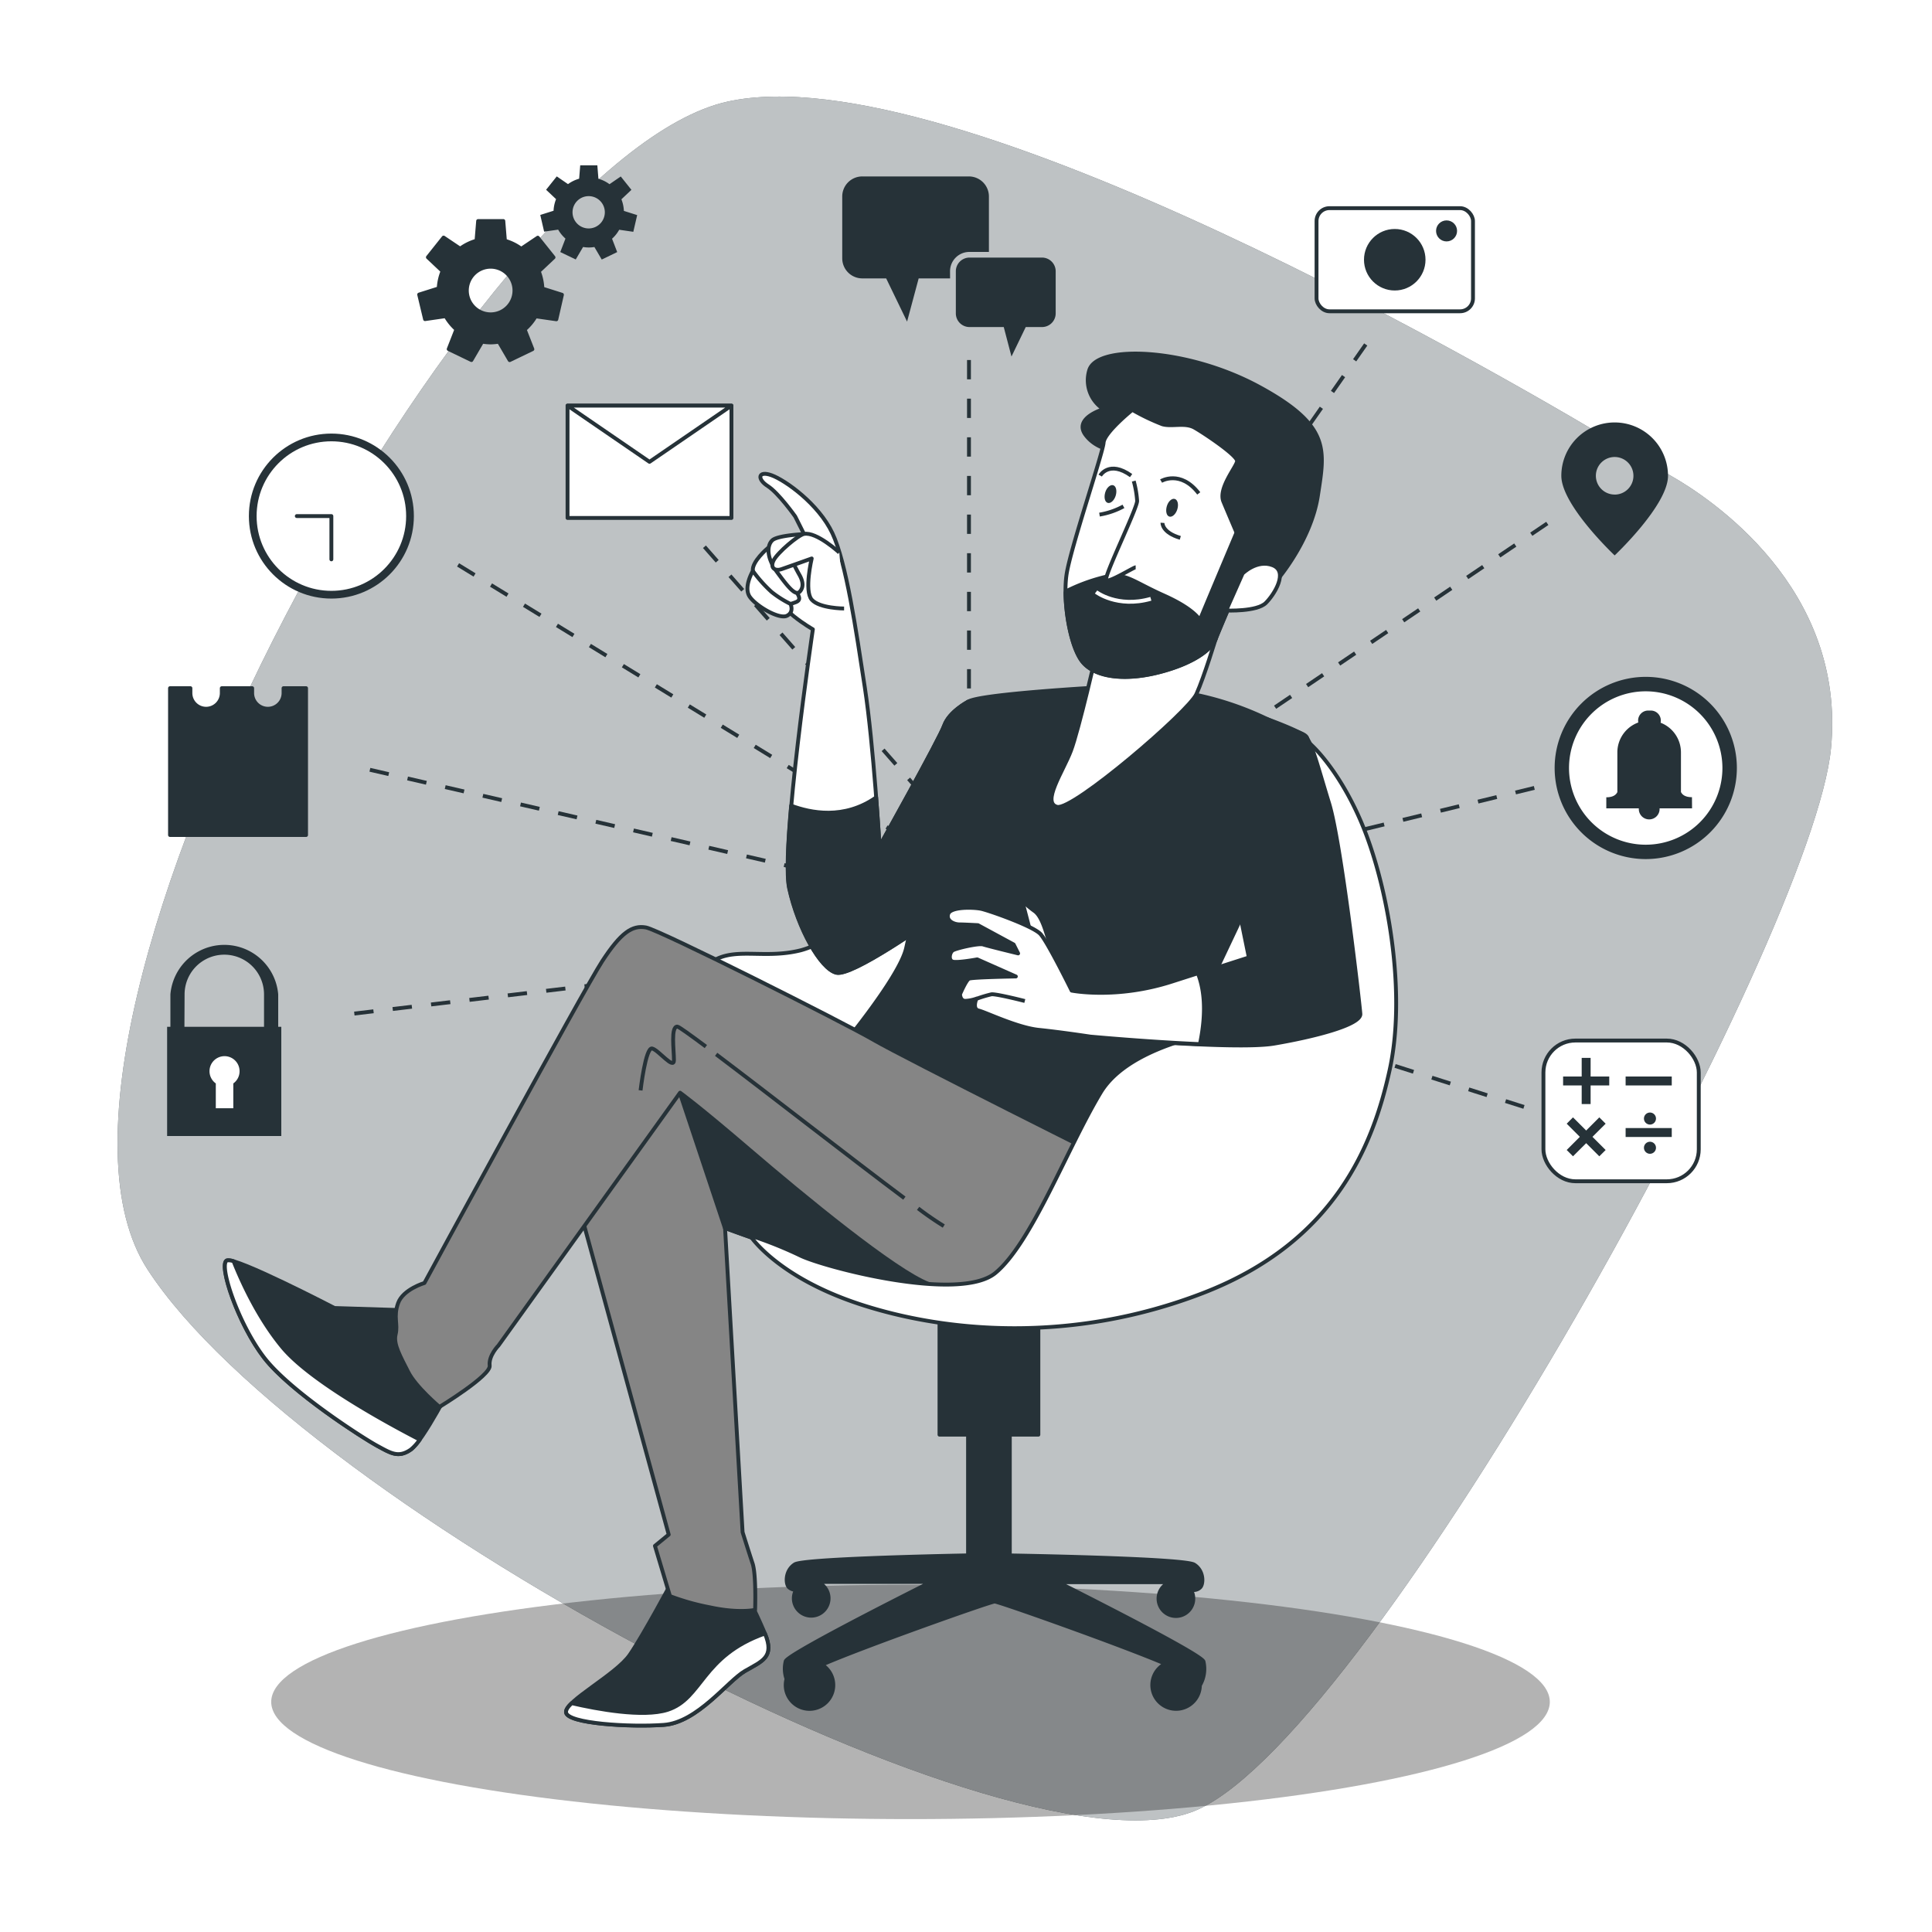 <svg class="animated" id="freepik_stories-digital-tools" xmlns="http://www.w3.org/2000/svg" viewBox="0 0 500 500" version="1.1" xmlns:xlink="http://www.w3.org/1999/xlink" xmlns:svgjs="http://svgjs.com/svgjs"><style>svg#freepik_stories-digital-tools:not(.animated) .animable {opacity: 0;}svg#freepik_stories-digital-tools.animated #freepik--background-simple--inject-4 {animation: 1s 1 forwards cubic-bezier(.36,-0.01,.5,1.38) zoomIn;animation-delay: 0s;}svg#freepik_stories-digital-tools.animated #freepik--Shadow--inject-4 {animation: 1s 1 forwards cubic-bezier(.36,-0.01,.5,1.38) slideDown;animation-delay: 0s;}svg#freepik_stories-digital-tools.animated #freepik--Lines--inject-4 {animation: 1s 1 forwards cubic-bezier(.36,-0.01,.5,1.38) slideUp;animation-delay: 0s;}svg#freepik_stories-digital-tools.animated #freepik--Calculator--inject-4 {animation: 1s 1 forwards cubic-bezier(.36,-0.01,.5,1.38) lightSpeedLeft;animation-delay: 0s;}svg#freepik_stories-digital-tools.animated #freepik--Alarm--inject-4 {animation: 1s 1 forwards cubic-bezier(.36,-0.01,.5,1.38) lightSpeedRight;animation-delay: 0s;}svg#freepik_stories-digital-tools.animated #freepik--Locator--inject-4 {animation: 1s 1 forwards cubic-bezier(.36,-0.01,.5,1.38) slideLeft;animation-delay: 0s;}svg#freepik_stories-digital-tools.animated #freepik--Camera--inject-4 {animation: 1s 1 forwards cubic-bezier(.36,-0.01,.5,1.38) zoomIn;animation-delay: 0s;}svg#freepik_stories-digital-tools.animated #freepik--speech-bubbles--inject-4 {animation: 1s 1 forwards cubic-bezier(.36,-0.01,.5,1.38) slideDown;animation-delay: 0s;}svg#freepik_stories-digital-tools.animated #freepik--Gears--inject-4 {animation: 1s 1 forwards cubic-bezier(.36,-0.01,.5,1.38) slideDown;animation-delay: 0s;}svg#freepik_stories-digital-tools.animated #freepik--Envelope--inject-4 {animation: 1s 1 forwards cubic-bezier(.36,-0.01,.5,1.38) zoomOut;animation-delay: 0s;}svg#freepik_stories-digital-tools.animated #freepik--Clock--inject-4 {animation: 1s 1 forwards cubic-bezier(.36,-0.01,.5,1.38) lightSpeedRight;animation-delay: 0s;}svg#freepik_stories-digital-tools.animated #freepik--Calendar--inject-4 {animation: 1s 1 forwards cubic-bezier(.36,-0.01,.5,1.38) slideRight;animation-delay: 0s;}svg#freepik_stories-digital-tools.animated #freepik--Padlock--inject-4 {animation: 1s 1 forwards cubic-bezier(.36,-0.01,.5,1.38) lightSpeedLeft;animation-delay: 0s;}svg#freepik_stories-digital-tools.animated #freepik--Character--inject-4 {animation: 1s 1 forwards cubic-bezier(.36,-0.01,.5,1.38) slideLeft;animation-delay: 0s;}            @keyframes zoomIn {                0% {                    opacity: 0;                    transform: scale(0.5);                }                100% {                    opacity: 1;                    transform: scale(1);                }            }                    @keyframes slideDown {                0% {                    opacity: 0;                    transform: translateY(-30px);                }                100% {                    opacity: 1;                    transform: translateY(0);                }            }                    @keyframes slideUp {                0% {                    opacity: 0;                    transform: translateY(30px);                }                100% {                    opacity: 1;                    transform: inherit;                }            }                    @keyframes lightSpeedLeft {              from {                transform: translate3d(-50%, 0, 0) skewX(20deg);                opacity: 0;              }              60% {                transform: skewX(-10deg);                opacity: 1;              }              80% {                transform: skewX(2deg);              }              to {                opacity: 1;                transform: translate3d(0, 0, 0);              }            }                    @keyframes lightSpeedRight {              from {                transform: translate3d(50%, 0, 0) skewX(-20deg);                opacity: 0;              }              60% {                transform: skewX(10deg);                opacity: 1;              }              80% {                transform: skewX(-2deg);              }              to {                opacity: 1;                transform: translate3d(0, 0, 0);              }            }                    @keyframes slideLeft {                0% {                    opacity: 0;                    transform: translateX(-30px);                }                100% {                    opacity: 1;                    transform: translateX(0);                }            }                    @keyframes zoomOut {                0% {                    opacity: 0;                    transform: scale(1.5);                }                100% {                    opacity: 1;                    transform: scale(1);                }            }                    @keyframes slideRight {                0% {                    opacity: 0;                    transform: translateX(30px);                }                100% {                    opacity: 1;                    transform: translateX(0);                }            }        </style><g id="freepik--background-simple--inject-4" class="animable" style="transform-origin: 252.3px 248.056px;"><path d="M432.29,123.05q-4.41-2.52-8.76-5.14C392.31,99,246.43,13.5,188.3,26.29,123,40.65-1.89,266.86,38.19,328.55s226,160.76,272,139.68,159-225.88,163.67-274.55C477.86,152.12,442.67,128.94,432.29,123.05Z" style="fill: #263238; transform-origin: 252.3px 248.056px;" id="elazkl9s87r15" class="animable"></path><g id="elynpuzg0njrg"><path d="M432.29,123.05q-4.41-2.52-8.76-5.14C392.31,99,246.43,13.5,188.3,26.29,123,40.65-1.89,266.86,38.19,328.55s226,160.76,272,139.68,159-225.88,163.67-274.55C477.86,152.12,442.67,128.94,432.29,123.05Z" style="fill: rgb(255, 255, 255); opacity: 0.7; transform-origin: 252.3px 248.056px;" class="animable" id="el5bge5tlbabu"></path></g></g><g id="freepik--Shadow--inject-4" class="animable" style="transform-origin: 235.64px 440.45px;"><g id="el9dd6xmq5lle"><ellipse cx="235.64" cy="440.45" rx="165.45" ry="30.33" style="opacity: 0.3; transform-origin: 235.64px 440.45px;" class="animable" id="elcmuxsdii6s"></ellipse></g></g><g id="freepik--Lines--inject-4" class="animable" style="transform-origin: 246.07px 187.81px;"><line x1="91.7" y1="262.31" x2="234.47" y2="245.37" style="fill: none; stroke: rgb(38, 50, 56); stroke-miterlimit: 10; stroke-dasharray: 5, 5; transform-origin: 163.085px 253.84px;" id="el6qe0tu9pdns" class="animable"></line><line x1="95.73" y1="199.22" x2="238.69" y2="232.1" style="fill: none; stroke: rgb(38, 50, 56); stroke-miterlimit: 10; stroke-dasharray: 5, 5; transform-origin: 167.21px 215.66px;" id="elimt9j1gi5p" class="animable"></line><line x1="118.55" y1="146.19" x2="232.65" y2="216" style="fill: none; stroke: rgb(38, 50, 56); stroke-miterlimit: 10; stroke-dasharray: 5, 5; transform-origin: 175.6px 181.095px;" id="elbfhja01kail" class="animable"></line><line x1="182.31" y1="141.5" x2="246.07" y2="213.98" style="fill: none; stroke: rgb(38, 50, 56); stroke-miterlimit: 10; stroke-dasharray: 5, 5; transform-origin: 214.19px 177.74px;" id="elbof5g2jcs9" class="animable"></line><line x1="250.77" y1="93.17" x2="250.77" y2="211.3" style="fill: none; stroke: rgb(38, 50, 56); stroke-miterlimit: 10; stroke-dasharray: 5, 5; transform-origin: 250.77px 152.235px;" id="el11a1amwetv8" class="animable"></line><line x1="353.45" y1="89.15" x2="265.53" y2="214.65" style="fill: none; stroke: rgb(38, 50, 56); stroke-miterlimit: 10; stroke-dasharray: 5, 5; transform-origin: 309.49px 151.9px;" id="eloh0nlryaamk" class="animable"></line><line x1="400.44" y1="135.46" x2="270.23" y2="223.38" style="fill: none; stroke: rgb(38, 50, 56); stroke-miterlimit: 10; stroke-dasharray: 5, 5; transform-origin: 335.335px 179.42px;" id="el95iog5ccwmv" class="animable"></line><line x1="397.08" y1="203.91" x2="272.91" y2="234.12" style="fill: none; stroke: rgb(38, 50, 56); stroke-miterlimit: 10; stroke-dasharray: 5, 5; transform-origin: 334.995px 219.015px;" id="elqtm74sewd7e" class="animable"></line><line x1="394.4" y1="286.47" x2="278.28" y2="249.55" style="fill: none; stroke: rgb(38, 50, 56); stroke-miterlimit: 10; stroke-dasharray: 5, 5; transform-origin: 336.34px 268.01px;" id="el0csoawhkk7xv" class="animable"></line></g><g id="freepik--Calculator--inject-4" class="animable" style="transform-origin: 419.54px 287.5px;"><rect x="399.44" y="269.29" width="40.2" height="36.42" rx="8.27" style="fill: rgb(255, 255, 255); stroke: rgb(38, 50, 56); stroke-linejoin: round; transform-origin: 419.54px 287.5px;" id="elrlgwocumlhe" class="animable"></rect><rect x="420.71" y="278.6" width="11.94" height="2.31" style="fill: rgb(38, 50, 56); transform-origin: 426.68px 279.755px;" id="elmga6k579p7" class="animable"></rect><rect x="420.71" y="291.94" width="11.94" height="2.31" style="fill: rgb(38, 50, 56); transform-origin: 426.68px 293.095px;" id="eleb8re7bliyw" class="animable"></rect><polygon points="411.65 273.78 409.34 273.78 409.34 278.6 404.53 278.6 404.53 280.91 409.34 280.91 409.34 285.73 411.65 285.73 411.65 280.91 416.47 280.91 416.47 278.6 411.65 278.6 411.65 273.78" style="fill: rgb(38, 50, 56); transform-origin: 410.5px 279.755px;" id="elwtl66brr6x" class="animable"></polygon><polygon points="413.9 289.17 410.5 292.58 407.09 289.17 405.46 290.81 408.86 294.21 405.46 297.62 407.09 299.25 410.5 295.85 413.9 299.25 415.54 297.62 412.13 294.21 415.54 290.81 413.9 289.17" style="fill: rgb(38, 50, 56); transform-origin: 410.5px 294.21px;" id="elfmzapa8ummj" class="animable"></polygon><circle cx="427.01" cy="289.48" r="1.56" style="fill: rgb(38, 50, 56); transform-origin: 427.01px 289.48px;" id="eld2iaxcjccdo" class="animable"></circle><circle cx="427.01" cy="297.04" r="1.56" style="fill: rgb(38, 50, 56); transform-origin: 427.01px 297.04px;" id="elnxqyk9t92as" class="animable"></circle></g><g id="freepik--Alarm--inject-4" class="animable" style="transform-origin: 425.92px 198.75px;"><g id="elof4apdww1m"><circle cx="425.92" cy="198.75" r="21.71" style="fill: rgb(255, 255, 255); transform-origin: 425.92px 198.75px; transform: rotate(-8.96deg);" class="animable" id="elwm61mwrzhcf"></circle></g><path d="M425.92,222.33a23.58,23.58,0,1,1,23.58-23.58A23.6,23.6,0,0,1,425.92,222.33Zm0-43.42a19.85,19.85,0,1,0,19.84,19.84A19.87,19.87,0,0,0,425.92,178.91Z" style="fill: #263238; transform-origin: 425.92px 198.75px;" id="elfhob1vq6o9r" class="animable"></path><path d="M437.88,206.31c-1.69,0-2.49-.6-2.85-1.34V194.72a8.24,8.24,0,0,0-5.27-7.68,2.44,2.44,0,0,0,.06-.55,2.59,2.59,0,0,0-2.6-2.6h-.67a2.6,2.6,0,0,0-2.61,2.6,2.54,2.54,0,0,0,.05.49,8.24,8.24,0,0,0-5.42,7.74V205c-.36.74-1.17,1.34-2.86,1.34v2.86h8.41c0,.06,0,.11,0,.17a2.69,2.69,0,1,0,5.38,0c0-.06,0-.11,0-.17h8.4Z" style="fill: rgb(38, 50, 56); transform-origin: 426.805px 197.975px;" id="elmrjemc1uabe" class="animable"></path></g><g id="freepik--Locator--inject-4" class="animable" style="transform-origin: 417.875px 126.535px;"><path d="M417.87,109.33a13.8,13.8,0,0,0-13.8,13.81c0,7.62,13.8,20.6,13.8,20.6s13.81-13,13.81-20.6A13.81,13.81,0,0,0,417.87,109.33Zm0,18.66a4.86,4.86,0,1,1,4.86-4.85A4.85,4.85,0,0,1,417.87,128Z" style="fill: rgb(38, 50, 56); transform-origin: 417.875px 126.535px;" id="elgdm5ejocpbg" class="animable"></path></g><g id="freepik--Camera--inject-4" class="animable" style="transform-origin: 360.965px 67.215px;"><rect x="340.72" y="53.87" width="40.49" height="26.69" rx="3.34" style="fill: rgb(255, 255, 255); stroke: rgb(38, 50, 56); stroke-linejoin: round; transform-origin: 360.965px 67.215px;" id="elpk9jni93p7g" class="animable"></rect><g id="elqgkhp1ha5s9"><circle cx="360.96" cy="67.22" r="7.96" style="fill: rgb(38, 50, 56); transform-origin: 360.96px 67.22px; transform: rotate(-45deg);" class="animable" id="elopms7r3og6"></circle></g><circle cx="374.37" cy="59.76" r="2.72" style="fill: rgb(38, 50, 56); transform-origin: 374.37px 59.76px;" id="elrak36x8qhk" class="animable"></circle></g><g id="freepik--speech-bubbles--inject-4" class="animable" style="transform-origin: 245.59px 68.965px;"><path d="M245.87,70.2a5,5,0,0,1,5-5h5.06V50.85a5.19,5.19,0,0,0-5.2-5.19H223.17a5.19,5.19,0,0,0-5.2,5.19v16a5.2,5.2,0,0,0,5.2,5.2h6.17l5.41,11.18,3-11.18h8.13Z" style="fill: rgb(38, 50, 56); transform-origin: 236.95px 64.445px;" id="el51jwnk7d024" class="animable"></path><path d="M250.87,66.66h18.8a3.55,3.55,0,0,1,3.54,3.54V81.1a3.54,3.54,0,0,1-3.54,3.54h-4.21l-3.69,7.63-2-7.63h-8.86a3.54,3.54,0,0,1-3.54-3.54V70.2A3.55,3.55,0,0,1,250.87,66.66Z" style="fill: rgb(38, 50, 56); transform-origin: 260.29px 79.465px;" id="elr8zhrczxpu9" class="animable"></path><line x1="225.56" y1="52.93" x2="248.34" y2="52.93" style="fill: none; stroke: #263238; stroke-linecap: round; stroke-linejoin: round; transform-origin: 236.95px 52.93px;" id="el06136ww4tffq" class="animable"></line><line x1="225.56" y1="58.52" x2="248.34" y2="58.52" style="fill: none; stroke: #263238; stroke-linecap: round; stroke-linejoin: round; transform-origin: 236.95px 58.52px;" id="elo6sfcckge9p" class="animable"></line><line x1="225.56" y1="64.12" x2="248.34" y2="64.12" style="fill: none; stroke: #263238; stroke-linecap: round; stroke-linejoin: round; transform-origin: 236.95px 64.12px;" id="elcfjozf53d99" class="animable"></line></g><g id="freepik--Gears--inject-4" class="animable" style="transform-origin: 136.69px 67.995px;"><path d="M138.61,81.86l5.37.77,1.45-6.35-5.06-1.6a13.51,13.51,0,0,0-.94-4.47l3.82-3.6-4.07-5.1-4.28,2.88a13.2,13.2,0,0,0-4.22-2.08l-.42-5.11h-6.52l-.42,5.09a13.23,13.23,0,0,0-4.23,2.07l-4.29-2.88-4.06,5.1,3.8,3.58a13.52,13.52,0,0,0-1,4.47l-5.06,1.6L110,82.59l5.34-.77a13.72,13.72,0,0,0,2.78,3.42l-2,5.11L122,93.18l2.78-4.76a13.19,13.19,0,0,0,2.18.2,13.75,13.75,0,0,0,2.15-.19l2.79,4.77,5.88-2.83-2-5.1A13.46,13.46,0,0,0,138.61,81.86ZM120.82,75.2A6.16,6.16,0,1,1,127,81.35,6.16,6.16,0,0,1,120.82,75.2Z" style="fill: #263238; stroke: rgb(38, 50, 56); stroke-linejoin: round; transform-origin: 126.955px 75.2px;" id="el0l5npp257zdk" class="animable"></path><path d="M160.25,59.46l3.65.53,1-4.32-3.44-1.09a9.2,9.2,0,0,0-.64-3l2.59-2.45-2.76-3.46-2.91,2a8.94,8.94,0,0,0-2.87-1.41l-.28-3.47h-4.43l-.28,3.46a9.07,9.07,0,0,0-2.88,1.4l-2.91-2-2.76,3.46,2.58,2.43a9.07,9.07,0,0,0-.65,3l-3.44,1.09,1,4.32,3.63-.52a9.2,9.2,0,0,0,1.89,2.32L145,65.23l4,1.92,1.9-3.23a9,9,0,0,0,1.48.13,9.89,9.89,0,0,0,1.45-.12l1.9,3.24,4-1.93-1.33-3.46A9,9,0,0,0,160.25,59.46Zm-12.08-4.52a4.18,4.18,0,1,1,4.18,4.18A4.18,4.18,0,0,1,148.17,54.94Z" style="fill: rgb(38, 50, 56); transform-origin: 152.36px 54.98px;" id="el690s0akbjn6" class="animable"></path></g><g id="freepik--Envelope--inject-4" class="animable" style="transform-origin: 168.09px 119.515px;"><rect x="146.88" y="104.98" width="42.42" height="29.07" style="fill: rgb(255, 255, 255); stroke: rgb(38, 50, 56); stroke-linejoin: round; transform-origin: 168.09px 119.515px;" id="elrv1x6el8rif" class="animable"></rect><polygon points="146.88 104.98 168.09 119.52 189.3 104.98 146.88 104.98" style="fill: rgb(255, 255, 255); stroke: rgb(38, 50, 56); stroke-linejoin: round; transform-origin: 168.09px 112.25px;" id="elkal07k3on38" class="animable"></polygon></g><g id="freepik--Clock--inject-4" class="animable" style="transform-origin: 85.76px 133.56px;"><circle cx="85.76" cy="133.56" r="20.35" style="fill: rgb(255, 255, 255); stroke: rgb(38, 50, 56); stroke-linecap: round; stroke-linejoin: round; stroke-width: 2px; transform-origin: 85.76px 133.56px;" id="elswmemnepdur" class="animable"></circle><polyline points="85.76 144.76 85.76 133.56 76.81 133.56" style="fill: none; stroke: rgb(38, 50, 56); stroke-linecap: round; stroke-linejoin: round; transform-origin: 81.285px 139.16px;" id="elq1g39s5ax7" class="animable"></polyline></g><g id="freepik--Calendar--inject-4" class="animable" style="transform-origin: 61.605px 197.1px;"><path d="M73.38,178.1v1.26a4.06,4.06,0,0,1-8.12,0V178.1H57.4v1.26a4.06,4.06,0,0,1-4.06,4.06h0a4.06,4.06,0,0,1-4.06-4.06V178.1H44v38H79.21v-38Z" style="fill: #263238; stroke: rgb(38, 50, 56); stroke-linejoin: round; transform-origin: 61.605px 197.1px;" id="eldn2u1gnrd65" class="animable"></path><path d="M49.78,209.16v-2l5.46-8.51c.41-.63.78-1.23,1.13-1.77a9.34,9.34,0,0,0,.85-1.74,6.19,6.19,0,0,0,.33-2.11,4.78,4.78,0,0,0-.48-2.33,1.75,1.75,0,0,0-1.67-.84,2.11,2.11,0,0,0-1.56.55,3,3,0,0,0-.77,1.46,8.46,8.46,0,0,0-.21,1.93v.72H50v-.74a9.47,9.47,0,0,1,.52-3.33,4.27,4.27,0,0,1,1.67-2.16,5.46,5.46,0,0,1,3.06-.77A4.85,4.85,0,0,1,59.14,189a6.06,6.06,0,0,1,1.27,4.07,7.93,7.93,0,0,1-.33,2.41,9.69,9.69,0,0,1-.86,1.94c-.36.6-.75,1.22-1.17,1.85l-4.93,7.53h6.79v2.38Z" style="fill: rgb(38, 50, 56); transform-origin: 55.1px 198.342px;" id="elokm6ymbb9t" class="animable"></path><path d="M67.8,209.37a5.51,5.51,0,0,1-3.07-.74,4,4,0,0,1-1.63-2.14,10.09,10.09,0,0,1-.49-3.34h2.83A11.39,11.39,0,0,0,65.6,205a3.08,3.08,0,0,0,.68,1.52,2,2,0,0,0,1.57.59,1.94,1.94,0,0,0,1.67-.67,3.74,3.74,0,0,0,.64-1.83,22.75,22.75,0,0,0,.13-2.61,15.94,15.94,0,0,0-.16-2.48,2.81,2.81,0,0,0-.66-1.56,2,2,0,0,0-1.59-.55,2.11,2.11,0,0,0-1.48.55,3.32,3.32,0,0,0-.9,1.23H63.09V187.7h9.24v2.83H65.66l-.19,5.94a3.67,3.67,0,0,1,1.31-.87,4.57,4.57,0,0,1,1.79-.32,4.15,4.15,0,0,1,2.74.82,4.49,4.49,0,0,1,1.41,2.25,12.08,12.08,0,0,1,.41,3.29,18.44,18.44,0,0,1-.24,3.06,7.44,7.44,0,0,1-.84,2.46,4.19,4.19,0,0,1-1.63,1.63A5.24,5.24,0,0,1,67.8,209.37Z" style="fill: rgb(38, 50, 56); transform-origin: 67.869px 198.539px;" id="elsqnylplr9z" class="animable"></path></g><g id="freepik--Padlock--inject-4" class="animable" style="transform-origin: 58.025px 269.266px;"><path d="M72,265.74v-8.39a14,14,0,0,0-27.9,0v8.39h-.85V294H72.8V265.74Zm-24.23-8.39a10.28,10.28,0,0,1,20.56,0v8.39H47.73Z" style="fill: rgb(38, 50, 56); transform-origin: 58.025px 269.266px;" id="eloj2wdtfpb6r" class="animable"></path><path d="M62,277.24a3.89,3.89,0,1,0-6.15,3.15v6.43h4.53v-6.43A3.86,3.86,0,0,0,62,277.24Z" style="fill: rgb(255, 255, 255); transform-origin: 58.11px 280.077px;" id="elkgtd0itumue" class="animable"></path></g><g id="freepik--Character--inject-4" class="animable" style="transform-origin: 209.738px 269.047px;"><path d="M311.46,430c-.59-1.76-27.48-15.41-37.66-20.53h29.06a4.5,4.5,0,1,0,5.31,1.91,2.39,2.39,0,0,0,2.32-.46c1-.72,1.21-4.34-1.44-6-2.31-1.47-38.26-2.21-47.71-2.38V371.29h7.39V338.45H243.14v32.84h7.39v31.24c-12.35.24-42.7,1-44.82,2.32-2.65,1.69-2.41,5.31-1.44,6a2.6,2.6,0,0,0,1.77.59,4.41,4.41,0,0,0-.6,2.19,4.5,4.5,0,1,0,6-4.23H241c-10.19,5.12-37.07,18.77-37.66,20.53a8,8,0,0,0,.21,4.58,6.26,6.26,0,0,0-.21,1.57,6.16,6.16,0,1,0,9.35-5.25c10.61-4.63,43.1-16.15,44.73-16.36,1.6.2,33.05,11.35,44.18,16.12a6.16,6.16,0,1,0,8.93,5.57A8.38,8.38,0,0,0,311.46,430ZM306,409.47l-.13,0h.09Z" style="fill: rgb(38, 50, 56); stroke: rgb(38, 50, 56); stroke-linejoin: round; transform-origin: 257.392px 390.355px;" id="el4z5c36gt95v" class="animable"></path><path d="M216.44,240.69a21.07,21.07,0,0,1-9.15,5.23c-13.52,3.42-23.09-4.79-29.63,12.64s5.67,52.28,20.92,63.61,39.65,19.17,71,6.54,60.56-47.06,63.61-81.92-80.35-30.25-89-26.23S216.44,240.69,216.44,240.69Z" style="fill: rgb(255, 255, 255); stroke: rgb(38, 50, 56); stroke-linejoin: round; transform-origin: 254.563px 276.506px;" id="elqlubimrek4m" class="animable"></path><path d="M250.47,181.64s-4.82,2.54-6.09,6.09S227.62,219,227.62,219s-1.52-26.15-3.81-41.13S219,145.58,215.43,138s-12.19-13.71-15.74-15-3.81,1-1,2.79,7.11,7.87,7.11,7.87l2.29,4.57s-7.62,9.39-7.62,14.22,9.9,10.41,9.9,10.41-8.38,56.62-6.09,67,8.12,20.82,12.19,21.84,24.12-13.21,24.12-13.21S253,199.67,254,192.3,254.79,180.11,250.47,181.64Z" style="fill: rgb(255, 255, 255); stroke: rgb(38, 50, 56); stroke-linejoin: round; transform-origin: 225.638px 187.188px;" id="elxsz3z1kham" class="animable"></path><path d="M250.47,181.64s-4.82,2.54-6.09,6.09S227.62,219,227.62,219s-.31-5.37-.87-12.63c-8.32,5.84-17,4-22,2.14-.87,9.68-1.26,18-.51,21.41,2.28,10.41,8.12,20.82,12.19,21.84s24.12-13.21,24.12-13.21S253,199.67,254,192.3,254.79,180.11,250.47,181.64Z" style="fill: #263238; stroke: rgb(38, 50, 56); stroke-linejoin: round; transform-origin: 229.169px 216.584px;" id="elfoe70n61rdl" class="animable"></path><path d="M227.62,219s.51,7.62.76,12.95" style="fill: none; stroke: rgb(38, 50, 56); stroke-linejoin: round; transform-origin: 228px 225.475px;" id="elonhkaxzb8gj" class="animable"></path><path d="M198.69,141.87s-4.19,3.5-3.85,5.89,7.52,9.22,9.74,8.54,3.24-.86,1-3.84-5.29-6.66-5.8-8S198.69,141.87,198.69,141.87Z" style="fill: rgb(255, 255, 255); stroke: rgb(38, 50, 56); stroke-linejoin: round; transform-origin: 200.828px 149.109px;" id="elttkc9y30ccc" class="animable"></path><path d="M208.07,138.22s-6.82.32-8.19,1.6-1.62,4.36,1.2,8.2,4.78,6.31,5.89,5.12.85-2.82-.17-4.53a48.49,48.49,0,0,1-2.31-4.69l3.5-4.1Z" style="fill: rgb(255, 255, 255); stroke: rgb(38, 50, 56); stroke-linejoin: round; transform-origin: 203.479px 145.83px;" id="elhq1zgttde79" class="animable"></path><path d="M194.84,147.76s-2.56,4.27-.76,6.75,7.59,5.8,9.56,4.86.94-3.07.94-3.07a26.71,26.71,0,0,1-4.87-3.08A34.53,34.53,0,0,1,194.84,147.76Z" style="fill: rgb(255, 255, 255); stroke: rgb(38, 50, 56); stroke-linejoin: round; transform-origin: 199.144px 153.647px;" id="elrvmbpd6539a" class="animable"></path><path d="M217.21,143s-5.89-5.44-9.14-4.82c-1.46.28-6.86,4.82-7.87,6.86s.5,2.79,2,2.28,7.87-2.79,7.87-2.79-2,8.38,0,10.66,8.38,2.29,8.38,2.29" style="fill: rgb(255, 255, 255); stroke: rgb(38, 50, 56); stroke-linejoin: round; transform-origin: 209.161px 147.805px;" id="elnkn13spj2qb" class="animable"></path><path d="M285.51,177.83s-32.5,1.78-35,3.81-4.32,7.62-4.57,9.14-9.65,46.72-11.43,54.59-18.26,27.43-18.26,27.43,29.64,16.1,43.68,23.27a101,101,0,0,0,29.15,9.4l33-69.75s15.74-38.85,16.25-42.66-.51-2.28-10.66-7.11a80.23,80.23,0,0,0-20.57-6.6C304.55,178.85,285.51,177.83,285.51,177.83Z" style="fill: #263238; stroke: rgb(38, 50, 56); stroke-linejoin: round; transform-origin: 277.342px 241.65px;" id="el7lvwtdh7p66" class="animable"></path><path d="M107.3,339.16l-20.74-.65S61,325.23,58.7,326.2s2.92,16.53,9.72,25.27S94,372.21,97.58,374.15s5.51,3.24,8.74,1,11-17.49,11-17.49Z" style="fill: #263238; stroke: rgb(38, 50, 56); stroke-linejoin: round; transform-origin: 87.734px 351.239px;" id="elx0g3da2bsb" class="animable"></path><path d="M73,348.56c-6.25-7.58-10.49-17-12.54-22.14a3.45,3.45,0,0,0-1.72-.22c-2.27,1,2.92,16.53,9.72,25.27S94,372.21,97.58,374.15s5.51,3.24,8.74,1a12,12,0,0,0,2.31-2.58C101.34,368.8,80.4,357.59,73,348.56Z" style="fill: rgb(255, 255, 255); stroke: rgb(38, 50, 56); stroke-linejoin: round; transform-origin: 83.415px 351.251px;" id="elcsyz7hgys4h" class="animable"></path><path d="M174,409.14s-7.45,13.93-11,19.11-16.85,12-16.52,14.91S163,447,171.77,446.4s16.52-11.34,21-13.93,7.78-3.57,5.19-9.72-5.83-12.31-5.83-12.31Z" style="fill: #263238; stroke: rgb(38, 50, 56); stroke-linejoin: round; transform-origin: 172.673px 427.857px;" id="elwifdpq99hlh" class="animable"></path><path d="M172.74,442.51c-6.34,2-18.21-.2-24.79-1.73-1,.94-1.52,1.75-1.45,2.38.32,2.91,16.52,3.88,25.27,3.24s16.52-11.34,21-13.93,7.78-3.57,5.19-9.72C181.49,428.58,181.81,439.59,172.74,442.51Z" style="fill: rgb(255, 255, 255); stroke: rgb(38, 50, 56); stroke-linejoin: round; transform-origin: 172.683px 434.669px;" id="el7t5eoa0jffa" class="animable"></path><path d="M148.44,307.09l24.62,90.06-3.56,2.92,3.89,13a61.12,61.12,0,0,0,10.36,2.91c7.45,1.62,11.67.65,11.67.65s.32-9.07-.65-12-2.59-8.1-2.59-8.1l-4.54-78.72s41.14,15.55,57.34,14.58-11.66-32.4-30.13-47.62-59-23.65-65.44-7.46A42.92,42.92,0,0,0,148.44,307.09Z" style="fill: rgb(133, 133, 133); stroke: rgb(38, 50, 56); stroke-linejoin: round; transform-origin: 198.044px 342.729px;" id="elnkh6qinf54" class="animable"></path><path d="M214.85,284.74a63,63,0,0,0-12.8-7.95l-21.59-7.08c-6.72-1.27-13.19-1.59-18.53-.68l14,13.76,11.66,35s41.14,15.55,57.34,14.58S233.32,300,214.85,284.74Z" style="fill: rgb(38, 50, 56); stroke: rgb(38, 50, 56); stroke-linejoin: round; transform-origin: 205.869px 300.462px;" id="elcythisrdtvc" class="animable"></path><path d="M290.34,301.91s-5.18,12.95-12.64,22-28.51,11.66-37.25,8.42-32.72-23-46.33-34.67S176,282.79,176,282.79l-47,65.44s-2.59,2.6-2.27,5.19-13,10.69-13,10.69-6.16-5.19-8.1-9.07-3.89-7.13-3.24-9.72-.65-4.54.65-8.1,6.8-5.18,6.8-5.18,41.14-75.81,46-83.26,7.78-9.4,11.34-8.75,51.19,24.62,59,29.16S290.34,301.91,290.34,301.91Z" style="fill: rgb(133, 133, 133); stroke: rgb(38, 50, 56); stroke-linejoin: round; transform-origin: 196.301px 302.012px;" id="el5jqciy3uy35" class="animable"></path><path d="M237.61,312.72a80.2,80.2,0,0,0,6.64,4.58" style="fill: none; stroke: rgb(38, 50, 56); stroke-linejoin: round; transform-origin: 240.93px 315.01px;" id="ele2dalk1edwr" class="animable"></path><path d="M185.34,272.86c13,9.79,35.42,27.29,48.71,37.22" style="fill: none; stroke: rgb(38, 50, 56); stroke-linejoin: round; transform-origin: 209.695px 291.47px;" id="eleyv6iabt32v" class="animable"></path><path d="M165.78,282.19s1.3-11.28,3-10.84,5.64,5.63,5.64,3-.87-8.67.87-8.67c.35,0,3.13,2,7.39,5.17" style="fill: none; stroke: rgb(38, 50, 56); stroke-linejoin: round; transform-origin: 174.23px 273.935px;" id="elqbir5rbzac9" class="animable"></path><path d="M284,167.93s-4.83,21.07-6.86,26.4-7.62,13.46-3.55,14.48,34-24.63,36.05-29.2,5-14.36,5-14.36S294.65,172.5,284,167.93Z" style="fill: rgb(255, 255, 255); stroke: rgb(38, 50, 56); stroke-linejoin: round; transform-origin: 293.391px 187.045px;" id="el1qe8kt1lsby" class="animable"></path><path d="M285.61,105.89s-8,2.31-4.61,6.74,9.22,4.07,9.22,4.07-4.08-3.72,7.09-3.72,17.71,1.77,17.54,7.8-2.66,9,.17,13.11,6.56,14.53,6.56,14.53l8.68,2s9-10.28,10.81-22.15,3.37-18.07-15.24-28.17-42-11-43.94-4.26A8.88,8.88,0,0,0,285.61,105.89Z" style="fill: rgb(38, 50, 56); stroke: rgb(38, 50, 56); stroke-linejoin: round; transform-origin: 311.129px 120.963px;" id="elo3gkevh2qg" class="animable"></path><path d="M293.05,106.07s-7.26,5.85-7.44,8.51-8.5,27.1-9.57,34,.89,19,4.26,22.86,11,4.78,19.84,2.48,13.47-5.85,14.53-8.68,8.5-20,8.5-20-5.13-12-6.55-15.42,3.36-9,3.54-10.45-8.5-7.26-11-8.68-5.85-.18-8.33-.89A55.58,55.58,0,0,1,293.05,106.07Z" style="fill: rgb(255, 255, 255); stroke: rgb(38, 50, 56); stroke-linejoin: round; transform-origin: 299.458px 140.618px;" id="elwc9rata5b3" class="animable"></path><path d="M314.67,165.25c1.06-2.84,8.5-20,8.5-20s-1.53-3.61-3.16-7.42c-2.24,5.32-9.27,22-9.42,22.48s-.7-2.31-9.39-6.2-10.1-6.2-15.94-4.61a46.6,46.6,0,0,0-9.39,3.54l-.11.35c.08,6.73,1.86,15,4.54,18.08,3.36,3.9,11,4.78,19.84,2.48S313.61,168.08,314.67,165.25Z" style="fill: rgb(38, 50, 56); stroke: rgb(38, 50, 56); stroke-linejoin: round; transform-origin: 299.465px 156.518px;" id="el3x42qhuew6c" class="animable"></path><path d="M321.58,148.42s3.72-3.72,7.8-2.13.53,7.44-1.78,9.75S317.33,158,317.33,158Z" style="fill: rgb(255, 255, 255); stroke: rgb(38, 50, 56); stroke-linejoin: round; transform-origin: 324.288px 151.957px;" id="el6qo8aanpgq3" class="animable"></path><path d="M284.73,123.08s2.3-4.07,8,0" style="fill: none; stroke: rgb(38, 50, 56); stroke-linejoin: round; transform-origin: 288.73px 122.176px;" id="elemi09sxutej" class="animable"></path><path d="M300.49,124.5s5-3,9.75,3.19" style="fill: none; stroke: rgb(38, 50, 56); stroke-linejoin: round; transform-origin: 305.365px 125.732px;" id="el98ln6e6w2tb" class="animable"></path><path d="M293.41,124.5a25.51,25.51,0,0,1,.88,5.14c0,2-8.86,20-8,20.55s7.09-3.37,7.62-3.37" style="fill: rgb(255, 255, 255); stroke: rgb(38, 50, 56); stroke-linejoin: round; transform-origin: 290.261px 137.371px;" id="el4y1zod3oghk" class="animable"></path><path d="M304.68,131.84c-.4,1.25-1.32,2.08-2.07,1.85s-1-1.45-.63-2.71,1.32-2.09,2.07-1.85S305.08,130.58,304.68,131.84Z" style="fill: rgb(38, 50, 56); transform-origin: 303.337px 131.408px;" id="el49b1sgn0wns" class="animable"></path><path d="M288.74,128.29c-.4,1.26-1.33,2.09-2.08,1.85s-1-1.44-.63-2.7,1.33-2.09,2.07-1.86S289.13,127,288.74,128.29Z" style="fill: rgb(38, 50, 56); transform-origin: 287.387px 127.862px;" id="el4m0p3jimdne" class="animable"></path><path d="M300.85,135.31s-.18,2.48,4.61,3.89" style="fill: none; stroke: rgb(38, 50, 56); stroke-linejoin: round; transform-origin: 303.155px 137.255px;" id="elfwwlhssdqne" class="animable"></path><path d="M290.75,131.05a19.76,19.76,0,0,1-6.2,2.13" style="fill: none; stroke: rgb(38, 50, 56); stroke-linejoin: round; transform-origin: 287.65px 132.115px;" id="eltoez1avjc8l" class="animable"></path><path d="M283.66,153.2s5.5,4.25,14.18,1.77" style="fill: none; stroke: rgb(255, 255, 255); stroke-linejoin: round; transform-origin: 290.75px 154.473px;" id="elvc70etwf8fe" class="animable"></path><path d="M324.36,265.62s-30.78,2.59-39.53,17.17S267,321.67,257.62,329.44s-44.71-1.62-50.54-4.53a105.13,105.13,0,0,0-13-5.19s6.8,10.7,28.51,17.82,54.43,10.37,88.77-2.91,44.06-38.56,48.27-57.67,0-45-6.16-61.23-15.87-26.24-19.11-25.92-2.92,37.26-1,51.19S324.36,265.62,324.36,265.62Z" style="fill: rgb(255, 255, 255); stroke: rgb(38, 50, 56); stroke-linejoin: round; transform-origin: 277.704px 266.769px;" id="elhfi2j2ic8ug" class="animable"></path><path d="M263.3,231.72a25.24,25.24,0,0,0,4.43,4.05c2.5,1.73,3.46,8.08,4.23,9s1.73,4.81,1.73,4.81-6.74-4.81-8.47-6.74S263.3,231.72,263.3,231.72Z" style="fill: rgb(255, 255, 255); stroke: rgb(38, 50, 56); stroke-linejoin: round; transform-origin: 268.495px 240.65px;" id="elm0uul4795cg" class="animable"></path><path d="M245.11,223.71l9.38,33.77a2.06,2.06,0,0,0,1.55,1.46l12.87,2.71a2,2,0,0,0,2.41-2.52l-8.85-34a2,2,0,0,0-1.61-1.5l-13.41-2.45A2,2,0,0,0,245.11,223.71Z" style="fill: rgb(38, 50, 56); stroke: rgb(38, 50, 56); stroke-linejoin: round; transform-origin: 258.216px 241.424px;" id="elu7ukdmmdbaa" class="animable"></path><path d="M327.66,186s8.42,3,10.15,4.57,3.08,7.32,6.16,17.33,7.89,51.6,8.09,54.49-12.33,6-22.34,7.7-47.55-1.73-47.55-1.73-7.71-1.16-13.29-1.74-13.86-4.62-15.6-5-.57-3.08-.57-3.08a9.87,9.87,0,0,1-2.89.57c-1.35,0-1.35-1.73-1.35-1.73s1.54-3.66,2.31-4,12.13-.58,12.13-.58l-10-4.43s-5.2,1-6.35.58-.77-2.31,0-2.89,6.73-1.92,7.89-1.54,9.05,2.31,9.05,2.31l-1.16-2.31-9.24-5s-3.66-.2-4.81-.2-3.47-.77-2.89-2.69,6.55-1.74,8.47-1.35,13.48,4.43,15.41,6.55,8.08,14.63,8.08,14.63,11.55,2.31,26-2.31,19.84-6.36,19.84-6.36l-6-29.45" style="fill: #263238; stroke: rgb(38, 50, 56); stroke-linejoin: round; transform-origin: 298.685px 228.281px;" id="elno9nk7f0oof" class="animable"></path><path d="M277.35,256.37s-6.16-12.52-8.08-14.63-13.48-6.16-15.41-6.55-7.89-.58-8.47,1.35,1.73,2.69,2.89,2.69,4.81.2,4.81.2l9.24,5,1.16,2.31s-7.89-1.92-9.05-2.31-7.12,1-7.89,1.54-1.16,2.51,0,2.89,6.35-.58,6.35-.58l10,4.43s-11.36.19-12.13.58-2.31,4-2.31,4,0,1.73,1.35,1.73a9.87,9.87,0,0,0,2.89-.57s-1.16,2.69.57,3.08,10,4.43,15.6,5,13.29,1.74,13.29,1.74,14.86,1.37,28.38,1.95c1.87-8.93.91-14.75-.54-18.34l-6.67,2.14C288.9,258.68,277.35,256.37,277.35,256.37Z" style="fill: rgb(255, 255, 255); stroke: rgb(38, 50, 56); stroke-linejoin: round; transform-origin: 278.437px 252.578px;" id="elavn343ewibg" class="animable"></path><path d="M252.71,258.49a33.65,33.65,0,0,1,3.85-1.16c1.15-.19,8.66,1.73,8.66,1.73" style="fill: none; stroke: rgb(38, 50, 56); stroke-linejoin: round; transform-origin: 258.965px 258.188px;" id="elmuk5exjp5j9" class="animable"></path></g><defs>     <filter id="active" height="200%">         <feMorphology in="SourceAlpha" result="DILATED" operator="dilate" radius="2"></feMorphology>                <feFlood flood-color="#32DFEC" flood-opacity="1" result="PINK"></feFlood>        <feComposite in="PINK" in2="DILATED" operator="in" result="OUTLINE"></feComposite>        <feMerge>            <feMergeNode in="OUTLINE"></feMergeNode>            <feMergeNode in="SourceGraphic"></feMergeNode>        </feMerge>    </filter>    <filter id="hover" height="200%">        <feMorphology in="SourceAlpha" result="DILATED" operator="dilate" radius="2"></feMorphology>                <feFlood flood-color="#ff0000" flood-opacity="0.5" result="PINK"></feFlood>        <feComposite in="PINK" in2="DILATED" operator="in" result="OUTLINE"></feComposite>        <feMerge>            <feMergeNode in="OUTLINE"></feMergeNode>            <feMergeNode in="SourceGraphic"></feMergeNode>        </feMerge>            <feColorMatrix type="matrix" values="0   0   0   0   0                0   1   0   0   0                0   0   0   0   0                0   0   0   1   0 "></feColorMatrix>    </filter></defs></svg>